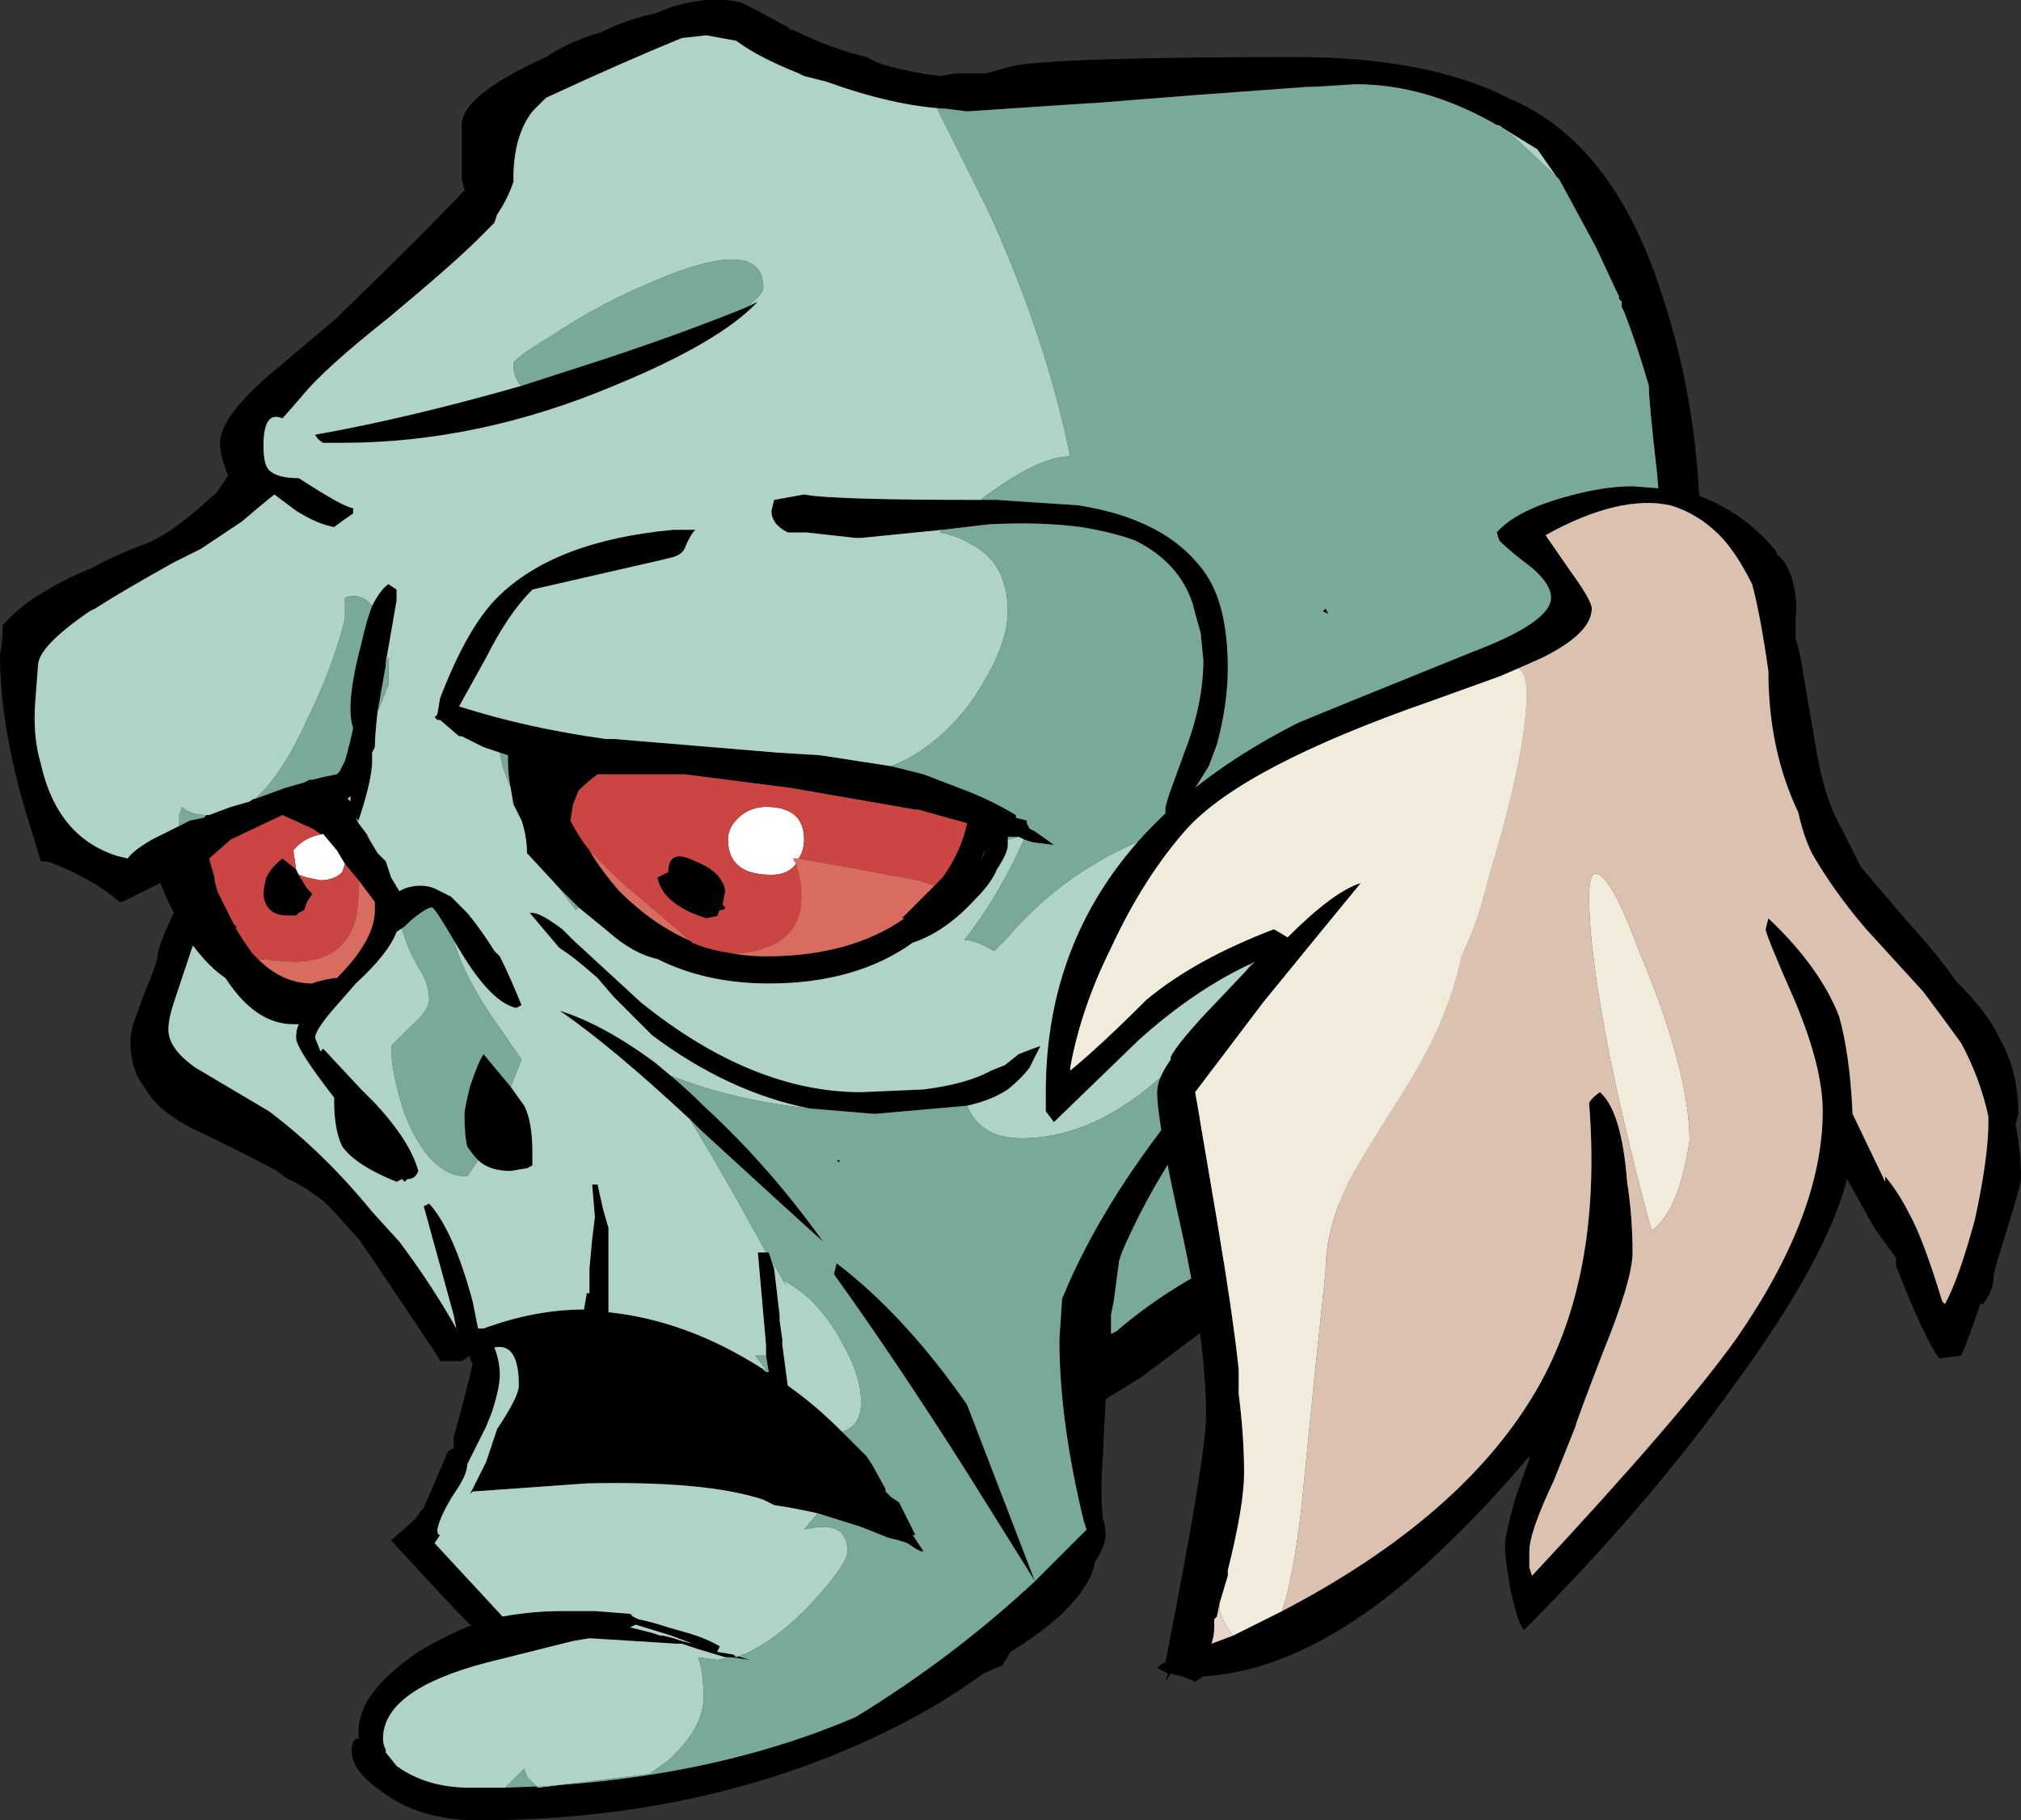 <?xml version="1.0" encoding="UTF-8" standalone="no"?>
<svg xmlns:ffdec="https://www.free-decompiler.com/flash" xmlns:xlink="http://www.w3.org/1999/xlink" ffdec:objectType="shape" height="33.5px" width="37.2px" xmlns="http://www.w3.org/2000/svg">
  <rect width="100%" height="100%" fill="#333333" stroke="none"/>
  <g transform="matrix(1.0, 0.0, 0.0, 1.0, -15.55, 5.95)">
    <path d="M21.9 -0.25 Q23.3 -1.6 24.1 -2.45 L24.05 -2.65 24.05 -3.65 Q24.05 -4.2 25.6 -4.9 26.05 -5.2 26.6 -5.35 27.1 -5.6 27.6 -5.7 L27.85 -5.8 Q28.6 -6.05 29.2 -5.9 L29.5 -5.75 30.05 -5.45 30.1 -5.4 30.15 -5.4 Q30.85 -5.05 31.5 -4.9 L31.7 -4.8 Q32.1 -4.65 32.85 -4.55 L33.15 -4.6 33.7 -4.6 34.25 -4.75 Q35.3 -4.9 39.4 -4.9 41.65 -4.9 43.1 -4.25 L43.3 -4.15 Q45.25 -3.35 46.15 -0.5 46.85 1.6 46.85 4.05 L38.15 18.2 36.55 19.4 35.9 19.8 35.85 20.85 Q35.8 21.5 35.85 22.0 35.9 22.1 35.9 22.3 35.9 22.5 35.7 22.8 35.65 23.2 35.1 23.75 34.65 24.15 34.15 24.45 L34.0 24.7 33.65 24.85 Q32.9 25.4 32.0 25.85 28.6 27.55 24.35 27.55 23.25 27.55 22.55 27.0 21.9 26.55 22.05 26.1 L22.1 26.05 22.15 26.05 22.15 25.9 Q22.15 25.2 23.25 24.45 23.75 24.15 24.25 23.95 L24.2 23.95 Q23.85 23.6 22.75 22.4 L23.2 22.0 23.3 21.85 23.35 21.8 23.8 20.75 23.9 20.7 23.9 20.5 Q24.1 19.8 24.25 19.15 L24.2 19.05 24.2 19.0 24.05 19.1 23.65 19.1 23.6 19.0 Q22.5 17.35 22.15 16.85 L21.7 16.35 21.5 16.15 Q21.1 15.85 20.85 15.75 L20.65 15.6 Q19.8 15.15 19.05 14.8 18.5 14.5 18.3 14.2 L18.1 13.9 Q17.95 13.6 17.95 13.2 17.95 13.1 18.0 12.9 L18.2 12.35 Q18.45 11.75 18.45 11.65 18.45 11.5 18.7 10.95 L18.75 10.85 Q18.6 10.55 18.5 10.3 L17.8 10.65 17.75 10.65 Q17.3 10.25 16.55 9.95 16.45 9.9 16.3 9.9 L16.15 9.4 Q15.55 7.55 15.55 6.1 15.6 5.85 15.6 5.55 L15.75 5.4 Q16.0 5.15 16.35 4.95 16.75 4.7 17.25 4.5 17.7 4.25 18.25 4.05 18.75 3.85 19.55 3.1 L19.75 2.8 Q19.6 2.45 19.6 2.2 19.6 1.75 20.45 1.0 L21.75 -0.1 21.9 -0.25 M32.95 -3.95 Q32.0 -4.0 30.75 -4.45 L30.35 -4.55 30.25 -4.6 Q29.5 -4.9 29.1 -5.2 L28.55 -5.3 28.1 -5.25 Q27.0 -4.8 25.6 -4.15 L25.35 -3.9 Q25.0 -3.45 25.0 -2.65 L25.0 -2.6 Q24.9 -2.3 24.7 -2.0 L24.65 -1.85 24.35 -1.55 Q23.9 -1.1 22.7 -0.1 21.5 0.85 21.1 1.35 L20.75 1.75 Q20.4 1.6 20.4 2.25 20.4 2.6 20.5 2.7 20.65 2.85 21.05 2.85 21.9 3.4 22.05 3.4 L22.05 3.5 Q21.9 3.6 21.7 3.75 21.4 3.7 21.0 3.45 L20.6 3.15 Q20.35 3.35 20.0 3.65 L19.25 4.15 18.75 4.4 Q17.85 4.9 17.3 5.25 L17.2 5.3 Q16.25 5.95 16.25 6.3 L16.2 6.95 Q16.15 7.6 16.3 8.1 16.6 9.45 17.7 9.8 L17.9 9.85 Q18.0 9.7 18.35 9.5 18.65 9.35 19.05 9.15 L19.3 9.1 19.35 9.05 19.4 9.05 19.8 8.9 20.15 8.8 Q20.2 8.75 20.25 8.75 L20.8 8.55 21.15 8.45 21.25 8.4 21.3 8.4 21.5 8.35 21.75 8.3 21.8 8.25 21.9 8.05 Q22.0 7.7 22.05 7.45 22.0 7.3 22.0 7.1 22.0 6.65 22.2 5.9 22.3 5.45 22.4 5.2 22.55 4.9 22.7 4.8 L22.85 4.9 22.85 5.1 22.65 6.25 22.65 6.3 22.5 7.15 Q22.45 7.6 22.45 7.8 L22.4 7.9 22.4 8.05 Q22.4 8.4 22.15 9.15 L22.1 9.1 22.15 9.2 22.3 9.4 22.35 9.5 22.5 9.75 22.65 9.9 22.75 10.2 22.9 10.45 23.0 10.4 Q23.3 10.3 23.55 10.4 L23.85 10.55 24.15 10.85 Q24.4 11.15 24.65 11.55 L24.75 11.65 Q24.95 12.05 25.15 12.55 L25.05 12.6 Q24.6 12.5 24.05 11.6 L23.9 11.35 Q23.55 10.75 23.5 10.75 23.4 10.75 23.1 11.0 L23.0 11.1 22.85 11.2 Q22.7 11.6 22.1 12.15 L21.75 12.55 Q21.35 13.0 21.35 13.15 L21.45 13.4 21.5 13.35 22.2 14.1 22.45 14.35 Q23.1 15.05 23.25 15.6 23.2 15.75 23.05 15.75 L23.0 15.8 22.95 15.75 22.85 15.8 Q22.1 15.5 21.85 15.15 21.7 14.85 21.7 14.3 L21.7 14.25 Q21.0 13.35 21.0 13.15 21.0 13.0 21.05 12.9 L20.95 12.9 Q20.25 12.9 19.7 12.05 19.4 11.85 19.1 11.45 L18.75 12.5 Q18.65 12.8 18.65 13.0 18.65 13.35 19.15 13.7 L20.5 14.5 Q21.5 15.25 22.4 16.35 L22.9 16.9 Q23.5 17.7 23.95 18.5 L23.9 18.25 23.35 16.25 23.45 16.2 Q23.9 16.7 24.25 18.0 L24.35 18.5 24.45 18.5 Q25.4 18.15 26.3 18.15 L26.35 17.85 26.4 17.85 26.4 17.4 26.45 16.85 26.5 16.45 26.45 15.85 26.55 15.85 26.65 16.3 26.75 16.65 26.75 18.2 Q28.2 18.35 29.6 19.25 L29.65 19.3 29.7 19.3 29.65 19.0 29.65 18.8 29.5 17.1 29.6 17.1 29.7 17.1 29.8 17.4 29.9 18.25 29.9 18.35 29.95 18.7 29.95 18.8 30.05 19.55 Q30.55 19.9 31.05 20.4 L31.5 20.85 31.6 21.0 31.85 21.45 31.85 21.5 31.95 21.6 32.1 21.7 32.4 22.3 32.35 22.3 32.55 22.6 32.5 22.6 32.4 22.55 32.25 22.45 32.1 22.4 31.9 22.35 Q31.65 22.25 31.4 22.15 L30.6 21.9 Q30.15 21.8 29.8 21.75 L29.6 21.65 Q28.55 21.3 26.35 21.35 L24.25 21.5 24.2 21.55 24.5 20.95 24.7 20.35 Q25.1 19.75 25.1 19.55 25.1 18.75 24.65 18.85 24.75 19.1 24.75 19.35 24.75 19.6 24.6 20.05 L24.5 20.3 24.15 21.0 Q24.15 21.2 23.9 21.55 23.65 21.95 23.6 22.2 23.6 22.3 23.65 22.3 L23.55 22.45 24.8 23.8 Q25.35 23.7 25.9 23.7 L26.5 23.7 27.15 23.75 27.2 23.8 27.3 23.85 Q27.55 23.9 27.85 24.0 L28.2 24.1 Q28.55 24.2 28.8 24.35 L28.75 24.45 29.05 24.5 29.35 24.6 29.0 24.55 28.9 24.55 28.4 24.4 28.1 24.3 28.0 24.3 26.4 24.2 26.1 24.25 24.5 24.65 Q22.6 25.15 22.6 26.05 22.6 26.15 22.65 26.25 L22.65 26.3 22.85 26.55 Q23.4 26.95 24.2 26.95 L24.85 26.95 Q28.5 26.85 31.3 25.65 33.1 24.55 34.6 23.15 L33.35 21.15 Q32.05 19.1 30.9 17.5 L30.95 17.3 Q32.2 18.25 33.35 19.9 L34.6 23.15 35.55 22.2 35.5 22.05 Q35.05 20.2 35.05 18.7 L35.1 17.95 35.25 17.6 Q36.0 15.95 37.4 14.25 L37.8 14.4 Q36.8 15.7 36.2 17.1 L36.15 17.25 36.05 18.0 36.0 18.25 36.0 18.6 36.1 18.55 Q37.2 17.6 38.75 16.95 L39.0 14.5 41.15 17.5 46.2 4.45 46.05 2.75 Q45.9 1.45 45.9 1.15 45.7 0.45 45.45 -0.2 L45.4 -0.3 45.4 -0.4 45.35 -0.45 45.35 -0.5 45.3 -0.6 44.95 -1.35 44.9 -1.45 44.25 -2.65 44.2 -2.7 43.85 -3.2 43.2 -3.6 Q43.15 -3.65 43.1 -3.65 41.8 -4.4 40.5 -4.4 39.8 -4.35 39.6 -4.35 L37.55 -4.2 35.65 -4.05 35.6 -4.05 33.35 -3.9 32.95 -3.95 M24.95 14.05 L25.2 14.4 Q25.35 14.7 25.35 15.25 L25.35 15.5 25.25 15.55 24.95 15.6 Q24.55 15.6 24.35 15.4 24.25 15.3 24.15 15.15 24.1 14.95 24.1 14.55 24.1 14.45 24.2 14.05 24.35 13.6 24.45 13.45 L24.95 14.05 M28.25 14.65 Q26.8 13.3 25.85 12.65 26.65 12.9 27.6 13.6 L27.9 13.85 Q28.2 14.1 28.5 14.4 29.7 15.5 30.7 16.9 30.25 16.5 28.45 14.85 L28.25 14.65 M30.45 14.45 Q28.95 14.15 27.55 13.1 L26.85 12.4 26.55 12.05 Q26.1 11.65 25.85 11.5 L25.3 10.85 25.35 10.85 Q25.5 10.85 25.9 11.15 L26.1 11.35 27.35 12.5 Q29.4 14.15 31.4 14.15 L32.55 14.1 Q33.35 14.0 33.8 13.75 L34.05 13.65 34.3 13.45 Q34.55 13.35 34.7 13.3 L34.5 13.7 Q34.35 13.9 34.1 14.1 33.8 14.3 33.35 14.4 L31.65 14.55 30.45 14.45 M34.4 9.5 L34.3 9.45 34.1 9.45 34.1 9.5 34.1 9.6 Q34.1 9.75 33.9 10.05 33.8 10.3 33.5 10.6 32.95 11.2 32.35 11.4 31.3 12.15 29.7 12.15 28.55 12.15 27.65 11.7 27.2 11.6 26.75 11.2 L26.2 10.75 25.85 10.4 25.25 9.75 Q25.25 9.45 25.15 9.15 L25.0 8.85 24.95 8.55 Q24.9 8.3 24.9 8.05 L24.9 7.95 24.75 7.9 24.45 7.8 24.05 7.6 24.0 7.6 23.65 7.3 23.6 7.3 23.55 7.25 23.6 7.2 23.65 6.9 Q24.15 5.6 24.7 5.05 25.75 4.0 27.95 3.8 L28.35 3.8 Q28.25 3.9 28.15 4.15 28.1 4.25 27.95 4.3 L27.75 4.35 25.35 4.9 Q24.9 5.35 24.5 6.15 L24.0 7.05 Q25.25 7.45 26.7 7.65 L26.85 7.65 29.85 7.9 30.65 7.95 31.95 8.15 32.55 8.3 33.2 8.55 Q33.75 8.75 34.25 9.05 L34.25 9.1 34.45 9.15 34.45 9.2 34.5 9.3 34.6 9.35 34.95 9.6 34.55 9.55 34.4 9.5 M32.9 3.8 L31.4 3.95 31.3 3.95 30.4 3.85 30.05 3.85 Q29.75 3.7 29.75 3.45 L29.8 3.25 30.35 3.15 Q30.85 3.25 33.6 3.25 L33.9 3.25 35.4 3.35 Q37.0 3.6 37.7 4.55 38.15 5.15 38.15 6.35 38.15 7.0 37.95 7.75 L37.8 8.15 37.55 8.55 37.05 9.3 Q37.0 9.1 37.0 8.95 37.0 8.85 37.15 8.45 L37.35 7.9 Q37.7 7.0 37.7 6.2 L37.65 5.7 Q37.55 5.35 37.5 5.15 37.25 4.4 36.45 4.0 36.05 3.85 35.45 3.75 34.7 3.65 33.75 3.7 L32.9 3.8 M29.3 -0.3 L29.5 -0.4 Q28.8 0.35 26.85 1.15 24.35 2.2 21.85 2.2 L21.5 2.2 Q21.4 2.15 21.35 2.05 23.05 1.75 25.15 1.15 L26.7 0.65 Q28.2 0.15 29.3 -0.3 M39.95 5.25 L40.0 5.35 39.9 5.3 39.95 5.25 M32.75 10.35 L32.9 10.2 Q33.25 9.7 33.35 9.2 L32.45 8.95 32.4 8.95 30.1 8.55 28.15 8.3 26.55 8.3 Q26.35 8.45 26.2 8.6 L26.1 8.85 26.05 9.15 Q26.2 9.45 26.4 9.7 26.6 10.05 26.95 10.45 28.15 11.65 29.65 11.65 31.2 11.65 32.2 10.95 L32.15 10.95 32.75 10.35 M28.35 9.9 Q28.85 10.1 28.9 10.45 L28.85 10.7 28.9 10.75 Q28.9 10.8 28.8 10.8 L28.75 10.9 28.8 10.9 28.55 10.95 Q27.75 10.7 27.65 10.2 27.75 10.15 27.85 10.1 27.85 9.65 28.35 9.9 M33.6 9.9 L33.7 9.7 33.65 9.75 33.6 9.9 M31.0 15.45 L30.95 15.4 31.0 15.4 31.0 15.45 M27.15 24.0 L27.55 24.1 27.7 24.15 27.75 24.15 27.95 24.2 28.1 24.25 28.3 24.3 27.9 24.15 27.25 23.95 27.15 24.0 M22.0 8.75 L22.0 8.7 21.95 8.75 22.0 8.8 22.0 8.75 M21.5 9.4 L21.45 9.4 21.3 9.3 20.75 9.05 19.8 9.5 19.4 9.85 19.5 10.2 19.5 10.25 19.55 10.45 19.85 11.05 19.9 11.1 19.9 11.15 Q20.05 11.4 20.2 11.6 L20.3 11.7 Q20.75 12.15 21.3 12.15 21.4 12.1 21.7 12.05 L21.75 12.05 Q22.45 11.35 22.45 10.8 L22.45 10.65 22.15 10.25 21.9 9.95 21.75 9.7 21.5 9.4 M21.05 10.15 L21.2 10.4 21.3 10.5 21.2 10.65 21.15 10.8 21.05 10.85 21.0 10.9 20.85 10.9 Q20.55 10.9 20.45 10.7 20.4 10.6 20.4 10.5 20.4 10.4 20.45 10.2 20.55 10.0 20.75 9.85 L21.0 10.05 21.05 10.15 M21.0 12.25 L21.0 12.25" fill="#000000" fill-rule="evenodd" stroke="none"/>
    <path d="M30.2 9.95 Q30.05 10.15 29.75 10.15 28.95 10.15 28.95 9.5 28.95 9.25 29.2 9.05 29.4 8.9 29.65 8.9 30.35 8.9 30.35 9.5 30.35 9.7 30.25 9.85 L30.15 9.85 30.2 9.95 M21.9 9.95 L21.85 10.1 Q21.7 10.25 21.45 10.25 L21.2 10.2 21.05 10.15 21.0 10.05 20.95 9.7 Q21.15 9.45 21.5 9.4 L21.75 9.7 21.9 9.95" fill="#ffffff" fill-rule="evenodd" stroke="none"/>
    <path d="M19.05 9.15 Q18.65 9.35 18.35 9.5 18.0 9.7 17.9 9.85 L17.7 9.8 Q16.6 9.45 16.3 8.1 16.15 7.6 16.2 6.95 L16.25 6.3 Q16.25 5.95 17.2 5.3 L17.3 5.25 Q17.85 4.9 18.75 4.4 L19.25 4.15 20.0 3.65 Q20.35 3.35 20.6 3.15 L21.0 3.45 Q21.4 3.7 21.7 3.75 21.9 3.6 22.05 3.5 L22.05 3.4 Q21.9 3.4 21.05 2.85 20.65 2.85 20.5 2.7 20.4 2.6 20.4 2.25 20.4 1.6 20.75 1.75 L21.1 1.35 Q21.5 0.85 22.7 -0.1 23.9 -1.1 24.35 -1.55 L24.65 -1.85 24.7 -2.0 Q24.9 -2.3 25.0 -2.6 L25.0 -2.65 Q25.0 -3.45 25.35 -3.9 L25.6 -4.15 Q27.0 -4.8 28.1 -5.25 L28.55 -5.3 29.1 -5.2 Q29.5 -4.9 30.25 -4.6 L30.35 -4.55 30.75 -4.45 Q32.0 -4.0 32.95 -3.95 L32.8 -3.95 33.75 -2.05 Q34.8 0.25 35.25 2.45 34.65 2.45 33.6 3.25 30.85 3.25 30.35 3.15 L29.8 3.25 29.75 3.45 Q29.75 3.7 30.05 3.85 L30.4 3.85 31.3 3.95 31.4 3.95 32.9 3.8 32.85 3.85 Q33.15 3.9 33.4 4.05 34.1 4.4 34.1 5.3 34.1 6.0 33.4 7.0 32.75 7.85 31.95 8.15 L30.65 7.95 29.85 7.9 26.85 7.65 26.7 7.65 Q25.25 7.45 24.0 7.05 L24.5 6.15 Q24.9 5.35 25.35 4.9 L27.75 4.35 27.95 4.3 Q28.1 4.25 28.15 4.15 28.25 3.9 28.35 3.8 L27.95 3.8 Q25.75 4.0 24.7 5.05 24.15 5.6 23.65 6.9 L23.6 7.2 23.55 7.25 23.6 7.3 23.65 7.3 24.0 7.6 24.05 7.6 24.45 7.8 24.75 7.9 24.8 8.15 24.95 8.55 25.0 8.85 25.15 9.15 Q25.25 9.45 25.25 9.75 L25.85 10.4 26.15 10.8 26.2 10.75 26.75 11.2 Q27.2 11.6 27.65 11.7 28.55 12.15 29.7 12.15 31.3 12.15 32.35 11.4 32.95 11.2 33.5 10.6 33.8 10.3 33.9 10.05 34.1 9.75 34.1 9.6 L34.1 9.5 34.3 9.45 34.4 9.5 Q33.9 10.6 33.3 11.35 33.5 11.35 33.75 11.5 L33.85 11.55 34.1 11.3 Q34.95 10.3 36.15 9.7 37.35 9.1 38.15 9.3 L38.75 11.45 Q38.35 12.25 37.8 12.9 L37.0 13.8 Q35.7 15.0 34.35 15.0 33.6 15.0 33.35 14.4 33.8 14.3 34.1 14.1 34.35 13.9 34.5 13.7 L34.7 13.3 Q34.55 13.35 34.3 13.45 L34.05 13.65 33.8 13.75 Q33.35 14.0 32.55 14.1 L31.4 14.15 Q29.4 14.15 27.35 12.5 L26.1 11.35 25.9 11.15 Q25.5 10.85 25.35 10.85 L25.3 10.85 25.85 11.5 Q26.1 11.65 26.55 12.05 L26.85 12.4 27.55 13.1 Q28.95 14.15 30.45 14.45 29.05 14.3 27.9 13.85 L27.6 13.6 Q26.65 12.9 25.85 12.65 26.8 13.3 28.25 14.65 28.95 15.8 29.65 17.1 L29.6 17.1 29.5 17.1 29.65 18.8 29.65 19.0 29.45 19.0 29.65 19.25 29.65 19.3 29.6 19.25 Q28.2 18.35 26.75 18.2 L26.75 16.65 26.65 16.3 26.55 15.85 26.45 15.85 26.5 16.45 26.45 16.85 26.4 17.4 26.4 17.85 26.35 17.85 26.3 18.15 Q25.4 18.15 24.45 18.5 L24.35 18.5 24.25 18.0 Q23.9 16.7 23.45 16.2 L23.35 16.25 23.9 18.25 23.95 18.5 Q23.5 17.7 22.9 16.9 L22.4 16.35 Q21.5 15.25 20.5 14.5 L19.15 13.7 Q18.65 13.35 18.65 13.0 18.65 12.8 18.75 12.5 L19.1 11.45 Q19.4 11.85 19.7 12.05 20.25 12.9 20.95 12.9 L21.05 12.9 Q21.0 13.0 21.0 13.15 21.0 13.35 21.7 14.25 L21.7 14.3 Q21.7 14.85 21.85 15.15 22.1 15.5 22.85 15.8 L22.95 15.75 23.0 15.8 23.05 15.75 Q23.2 15.75 23.25 15.6 23.1 15.05 22.45 14.35 L22.2 14.1 21.5 13.35 21.45 13.4 21.35 13.15 Q21.35 13.0 21.75 12.55 L22.1 12.15 Q22.7 11.6 22.85 11.2 L23.0 11.1 22.95 11.15 Q23.05 11.5 23.25 11.85 23.45 12.15 23.45 12.45 23.45 12.65 23.1 12.95 L22.75 13.3 Q22.75 13.8 23.0 14.55 23.45 15.7 24.15 15.7 L24.35 15.4 Q24.55 15.6 24.95 15.6 L25.25 15.55 25.35 15.5 25.35 15.25 Q25.35 14.7 25.2 14.4 L24.95 14.05 25.15 13.55 24.7 12.9 Q24.1 12.05 23.9 11.35 L24.05 11.6 Q24.6 12.5 25.05 12.6 L25.15 12.55 Q24.95 12.05 24.75 11.65 L24.65 11.55 Q24.4 11.15 24.15 10.85 L23.85 10.55 23.55 10.4 Q23.3 10.3 23.0 10.4 L22.9 10.45 22.75 10.2 22.65 9.9 22.5 9.75 22.35 9.5 22.3 9.4 22.15 9.2 22.1 9.1 22.15 9.15 Q22.4 8.4 22.4 8.05 L22.4 7.9 22.45 7.8 Q22.45 7.6 22.5 7.15 L22.7 6.65 22.7 6.15 22.65 6.25 22.85 5.1 22.85 4.9 22.7 4.8 Q22.55 4.9 22.4 5.2 22.2 4.95 21.9 5.05 L21.9 5.45 Q21.65 6.4 21.2 7.3 20.75 8.3 20.25 8.75 20.2 8.75 20.15 8.8 L19.8 8.9 19.4 9.05 19.35 9.05 Q19.05 9.05 18.9 8.9 L18.85 9.05 18.85 9.25 19.05 9.15 M43.1 -3.65 Q43.15 -3.65 43.2 -3.6 L43.85 -3.2 44.2 -2.7 43.4 -3.45 43.1 -3.65 M41.15 17.5 L39.0 14.5 41.15 17.5 M24.85 26.95 L24.2 26.95 Q23.4 26.95 22.85 26.55 L22.65 26.3 22.65 26.25 Q22.6 26.15 22.6 26.05 22.6 25.15 24.5 24.65 L26.1 24.25 26.4 24.2 28.0 24.3 28.1 24.3 28.4 24.4 28.9 24.55 29.0 24.55 28.75 24.6 28.4 24.55 Q28.5 24.8 28.5 25.3 28.5 25.85 27.85 26.45 L27.5 26.7 25.45 26.95 25.25 26.75 25.2 26.6 24.85 26.95 M29.05 24.5 L28.75 24.45 28.8 24.35 Q28.55 24.2 28.2 24.1 L27.85 24.0 Q27.55 23.9 27.3 23.85 L27.2 23.8 27.15 23.75 26.5 23.7 25.9 23.7 Q25.35 23.7 24.8 23.8 L23.55 22.45 23.65 22.3 Q23.6 22.3 23.6 22.2 23.65 21.95 23.9 21.55 24.15 21.2 24.15 21.0 L24.5 20.3 24.6 20.05 Q24.75 19.6 24.75 19.35 24.75 19.1 24.65 18.85 25.1 18.75 25.1 19.55 25.1 19.75 24.7 20.35 L24.5 20.95 24.2 21.55 24.25 21.5 26.35 21.35 Q28.55 21.3 29.6 21.65 L29.8 21.75 Q30.15 21.8 30.6 21.9 L30.35 22.2 Q31.15 22.0 31.15 22.6 31.15 22.85 30.4 23.65 29.7 24.35 29.1 24.55 L29.05 24.5 M31.05 20.4 Q30.55 19.9 30.05 19.55 L29.95 18.8 29.95 18.7 29.9 18.35 29.9 18.25 29.8 17.4 29.75 17.25 30.05 17.75 29.95 17.6 Q30.15 17.7 30.45 17.95 30.85 18.35 31.1 18.85 31.4 19.4 31.4 19.85 31.4 20.3 31.05 20.4 M25.15 1.15 Q23.05 1.75 21.35 2.05 21.4 2.15 21.5 2.2 L21.85 2.2 Q24.35 2.2 26.85 1.15 28.8 0.35 29.5 -0.4 L29.3 -0.3 Q29.6 -0.55 29.6 -0.65 29.6 -1.7 27.3 -0.65 26.5 -0.3 25.75 0.2 25.0 0.65 25.0 0.75 25.0 0.95 25.1 1.1 L25.15 1.15 M27.15 24.0 L27.25 23.95 27.9 24.15 28.3 24.3 28.1 24.25 27.95 24.2 27.75 24.15 27.7 24.15 27.55 24.1 27.15 24.0 M22.0 8.75 L22.0 8.8 21.95 8.75 22.0 8.7 22.0 8.75" fill="#afd2c9" fill-rule="evenodd" stroke="none"/>
    <path d="M19.05 9.15 L18.85 9.25 18.85 9.05 18.9 8.9 Q19.05 9.05 19.35 9.05 L19.3 9.1 19.05 9.15 M20.25 8.75 Q20.75 8.3 21.2 7.3 21.65 6.4 21.9 5.45 L21.9 5.05 Q22.2 4.95 22.4 5.2 22.3 5.45 22.2 5.9 22.0 6.65 22.0 7.1 22.0 7.3 22.05 7.45 22.0 7.7 21.9 8.05 L21.8 8.25 21.75 8.3 21.5 8.35 21.3 8.4 21.25 8.4 21.15 8.45 20.8 8.55 20.25 8.75 M22.65 6.25 L22.7 6.15 22.7 6.65 22.5 7.15 22.65 6.3 22.65 6.25 M23.9 11.35 Q24.1 12.05 24.7 12.9 L25.15 13.55 24.95 14.05 24.45 13.45 Q24.35 13.6 24.2 14.05 24.1 14.45 24.1 14.55 24.1 14.95 24.15 15.15 24.25 15.3 24.35 15.4 L24.15 15.7 Q23.45 15.7 23.0 14.55 22.75 13.8 22.75 13.3 L23.1 12.95 Q23.45 12.65 23.45 12.45 23.45 12.15 23.25 11.85 23.05 11.5 22.95 11.15 L23.0 11.1 23.1 11.0 Q23.4 10.75 23.5 10.75 23.55 10.75 23.9 11.35 M29.65 19.3 L29.65 19.25 29.45 19.0 29.65 19.0 29.7 19.3 29.65 19.3 M29.6 17.1 L29.65 17.1 Q28.95 15.8 28.25 14.65 L28.45 14.85 Q30.25 16.5 30.7 16.9 29.7 15.5 28.5 14.4 28.2 14.1 27.9 13.85 29.05 14.3 30.45 14.45 L31.65 14.55 33.35 14.4 Q33.6 15.0 34.35 15.0 35.7 15.0 37.0 13.8 L37.8 12.9 Q38.35 12.25 38.75 11.45 L38.15 9.3 Q37.35 9.1 36.15 9.7 34.95 10.3 34.1 11.3 L33.85 11.55 33.75 11.5 Q33.5 11.35 33.3 11.35 33.9 10.6 34.4 9.5 L34.55 9.55 34.95 9.6 34.6 9.35 34.5 9.3 34.45 9.2 34.45 9.15 34.25 9.1 34.25 9.05 Q33.75 8.75 33.2 8.55 L32.55 8.3 31.95 8.15 Q32.75 7.85 33.4 7.0 34.1 6.0 34.1 5.3 34.1 4.4 33.4 4.05 33.15 3.9 32.85 3.85 L32.9 3.8 33.75 3.7 Q34.7 3.65 35.45 3.75 36.05 3.85 36.45 4.0 37.25 4.4 37.5 5.15 37.55 5.35 37.65 5.7 L37.7 6.2 Q37.7 7.0 37.35 7.9 L37.15 8.45 Q37.0 8.85 37.0 8.95 37.0 9.1 37.05 9.3 L37.55 8.55 37.8 8.15 37.95 7.75 Q38.15 7.0 38.15 6.35 38.15 5.15 37.7 4.55 37.0 3.6 35.4 3.35 L33.9 3.25 33.6 3.25 Q34.65 2.45 35.25 2.45 34.8 0.25 33.75 -2.05 L32.8 -3.95 32.95 -3.95 33.35 -3.9 35.6 -4.05 35.65 -4.05 37.55 -4.2 39.6 -4.35 Q39.8 -4.35 40.5 -4.4 41.8 -4.4 43.1 -3.65 L43.4 -3.45 44.2 -2.7 44.25 -2.65 44.9 -1.45 44.95 -1.35 45.3 -0.6 45.35 -0.5 45.35 -0.45 45.4 -0.4 45.4 -0.3 45.45 -0.2 Q45.7 0.45 45.9 1.15 45.9 1.45 46.05 2.75 L46.2 4.45 41.15 17.5 39.0 14.5 38.75 16.95 Q37.2 17.6 36.1 18.55 L36.0 18.6 36.0 18.25 36.05 18.0 36.15 17.25 36.2 17.1 Q36.8 15.7 37.8 14.4 L37.4 14.25 Q36.0 15.95 35.25 17.6 L35.1 17.95 35.05 18.7 Q35.05 20.2 35.5 22.05 L35.55 22.2 34.6 23.15 33.35 19.9 Q32.2 18.25 30.95 17.3 L30.9 17.5 Q32.05 19.1 33.35 21.15 L34.6 23.15 Q33.1 24.55 31.3 25.65 28.5 26.85 24.85 26.95 L25.2 26.6 25.25 26.75 25.45 26.95 27.5 26.7 27.85 26.45 Q28.5 25.85 28.5 25.3 28.5 24.8 28.4 24.55 L28.75 24.6 29.0 24.55 29.35 24.6 29.05 24.5 29.1 24.55 Q29.7 24.35 30.4 23.65 31.15 22.85 31.15 22.6 31.15 22.0 30.35 22.2 L30.6 21.9 31.4 22.15 Q31.65 22.25 31.9 22.35 L32.1 22.4 32.25 22.45 32.4 22.55 32.5 22.6 32.55 22.6 32.35 22.3 32.4 22.3 32.1 21.7 31.95 21.6 31.85 21.5 31.85 21.45 31.6 21.0 31.5 20.85 31.05 20.4 Q31.4 20.3 31.4 19.85 31.4 19.4 31.1 18.85 30.85 18.35 30.45 17.95 30.15 17.7 29.95 17.6 L30.05 17.75 29.75 17.25 29.8 17.4 29.7 17.1 29.6 17.1 M34.3 9.45 L34.1 9.5 34.1 9.45 34.3 9.45 M26.2 10.75 L26.15 10.8 25.85 10.4 26.2 10.75 M24.95 8.55 L24.8 8.15 24.75 7.9 24.9 7.95 24.9 8.05 Q24.9 8.3 24.95 8.55 M25.15 1.15 L25.1 1.1 Q25.0 0.95 25.0 0.75 25.0 0.65 25.75 0.2 26.5 -0.3 27.3 -0.65 29.6 -1.7 29.6 -0.65 29.6 -0.55 29.3 -0.3 28.2 0.15 26.7 0.65 L25.15 1.15 M39.95 5.25 L39.9 5.3 40.0 5.35 39.95 5.25 M31.0 15.45 L31.0 15.4 30.95 15.4 31.0 15.45" fill="#78a99b" fill-rule="evenodd" stroke="none"/>
    <path d="M26.4 9.7 L26.95 10.25 28.3 11.4 Q28.65 11.55 29.1 11.6 30.3 11.5 30.3 10.55 30.3 10.25 30.2 9.95 L30.15 9.85 30.25 9.85 Q30.85 9.95 32.45 10.25 L32.75 10.35 32.15 10.95 32.2 10.95 Q31.2 11.65 29.65 11.65 28.15 11.65 26.95 10.45 26.6 10.05 26.4 9.7 M20.3 11.7 L20.95 11.75 Q21.8 11.75 22.05 11.1 22.15 10.9 22.15 10.3 L22.15 10.25 22.45 10.65 22.45 10.8 Q22.45 11.35 21.75 12.05 L21.7 12.05 Q21.4 12.1 21.3 12.15 20.75 12.15 20.3 11.7" fill="#d86d5f" fill-rule="evenodd" stroke="none"/>
    <path d="M26.4 9.7 Q26.2 9.45 26.05 9.15 L26.1 8.85 26.2 8.6 Q26.35 8.45 26.55 8.3 L28.15 8.3 30.1 8.55 32.4 8.95 32.45 8.95 33.35 9.2 Q33.25 9.7 32.9 10.2 L32.75 10.35 32.45 10.25 Q30.85 9.95 30.25 9.85 30.35 9.7 30.35 9.5 30.35 8.9 29.65 8.9 29.4 8.9 29.2 9.05 28.95 9.25 28.95 9.5 28.95 10.15 29.75 10.15 30.05 10.15 30.2 9.95 30.3 10.25 30.3 10.55 30.3 11.5 29.1 11.6 28.65 11.55 28.3 11.4 L26.95 10.25 26.4 9.7 M28.35 9.9 Q27.85 9.65 27.85 10.1 27.75 10.15 27.65 10.2 27.75 10.7 28.55 10.95 L28.8 10.9 28.75 10.9 28.8 10.8 Q28.9 10.8 28.9 10.75 L28.85 10.7 28.9 10.45 Q28.85 10.1 28.35 9.9 M20.3 11.7 L20.2 11.6 Q20.05 11.4 19.9 11.15 L19.9 11.1 19.85 11.05 19.55 10.45 19.5 10.25 19.5 10.2 19.4 9.85 19.8 9.5 20.75 9.05 21.3 9.3 21.45 9.4 21.5 9.4 Q21.15 9.45 20.95 9.7 L21.0 10.05 20.75 9.85 Q20.55 10.0 20.45 10.2 20.4 10.4 20.4 10.5 20.4 10.6 20.45 10.7 20.55 10.9 20.85 10.9 L21.0 10.9 21.05 10.85 21.15 10.8 21.2 10.65 21.3 10.5 21.2 10.4 21.05 10.15 21.2 10.2 21.45 10.25 Q21.7 10.25 21.85 10.1 L21.9 9.95 22.15 10.25 22.15 10.3 Q22.15 10.9 22.05 11.1 21.8 11.75 20.95 11.75 L20.3 11.7" fill="#cb4643" fill-rule="evenodd" stroke="none"/>
    <path d="M39.15 23.7 Q42.5 21.95 43.85 19.6 45.05 17.5 44.8 14.35 44.85 14.25 45.0 14.15 45.4 14.5 45.5 15.8 45.6 16.45 45.6 17.1 45.6 17.6 45.05 18.95 44.55 20.25 44.55 20.3 L44.15 21.3 Q43.7 22.25 43.7 22.6 L43.7 22.9 43.75 23.05 Q46.5 20.1 47.5 18.7 49.1 16.4 49.1 14.5 49.1 13.7 48.6 12.5 48.05 11.25 48.05 11.15 L48.1 10.95 Q49.05 11.85 49.4 12.75 49.6 13.45 49.65 14.55 L50.25 15.8 50.25 15.7 Q50.5 16.0 50.7 16.4 50.95 16.85 51.3 18.0 L51.35 18.05 Q51.6 17.6 51.9 16.5 52.15 15.35 52.15 14.7 L52.15 14.6 Q52.0 13.9 51.65 13.25 51.4 12.9 50.95 12.3 L49.9 11.15 Q49.3 10.45 48.9 9.75 48.75 9.45 48.65 9.0 48.1 7.85 48.1 6.4 47.95 5.35 47.8 4.8 47.5 4.2 47.2 3.9 46.8 3.5 46.3 3.35 L46.3 3.35 Q45.35 3.15 44.0 3.9 L44.45 4.55 Q44.85 5.1 44.85 5.25 44.85 5.7 43.95 6.15 L43.5 6.35 43.15 6.5 41.9 6.95 Q38.45 8.15 37.4 9.3 36.6 10.2 36.0 11.5 35.45 12.6 35.25 13.7 L35.25 13.75 Q35.8 13.3 36.65 12.45 37.55 11.7 39.0 11.15 L39.25 11.3 Q40.1 10.45 40.6 10.3 39.9 11.15 38.8 12.5 L37.55 14.15 37.95 16.5 Q38.25 18.3 38.35 19.25 L38.35 19.4 38.35 19.7 Q38.45 20.5 38.45 21.15 38.45 21.75 38.15 22.95 L38.15 23.05 38.0 23.55 37.95 23.8 37.9 23.85 37.9 24.0 Q37.9 24.15 37.85 24.3 L38.25 24.15 39.15 23.7 M46.4 3.05 Q47.5 3.3 48.25 4.2 L48.25 4.25 Q48.4 4.35 48.5 4.6 48.65 5.0 48.6 5.45 L48.6 5.8 Q48.7 6.1 48.75 6.5 L49.0 7.95 Q49.15 8.8 49.45 9.3 L49.8 10.0 50.65 11.0 Q51.2 11.6 51.55 12.1 52.15 12.7 52.35 13.15 52.7 13.75 52.7 14.55 L52.65 14.75 Q52.75 15.25 52.75 15.75 52.75 15.85 52.5 16.65 52.25 17.45 52.25 17.5 52.25 17.8 52.05 18.05 L52.0 18.05 Q51.8 18.65 51.65 19.0 L51.25 19.05 Q51.0 18.75 50.45 17.35 L50.45 17.2 50.05 16.65 49.55 15.75 Q49.15 17.25 47.5 19.5 45.9 21.75 43.6 24.05 43.5 23.95 43.35 23.3 43.25 22.7 43.25 22.5 43.25 22.3 43.45 21.6 L43.7 20.9 43.7 20.85 Q42.6 22.15 41.5 23.1 39.5 24.8 37.7 24.9 L37.55 25.0 37.3 24.9 37.1 24.85 37.0 25.0 37.05 24.85 36.85 24.75 36.9 24.7 Q36.95 24.65 37.0 24.65 37.75 20.85 37.75 20.1 37.75 18.75 37.3 16.7 36.85 14.7 36.85 14.15 36.85 13.9 37.1 13.55 L37.1 13.5 Q37.2 13.3 37.65 12.8 L38.55 11.85 38.65 11.75 Q37.55 12.25 36.5 13.2 L34.95 14.7 34.8 14.5 34.8 14.15 Q34.8 9.7 39.45 7.35 40.05 7.1 42.65 6.05 44.1 5.5 44.1 5.05 44.1 4.8 43.75 4.5 43.35 4.2 43.15 4.0 L43.1 3.85 Q43.45 3.45 44.35 3.2 45.05 3.0 45.6 3.0 L46.25 3.05 46.25 2.9 46.4 2.95 46.4 3.05 M22.65 10.45 L22.65 10.45" fill="#000000" fill-rule="evenodd" stroke="none"/>
    <path d="M43.5 6.35 Q43.65 6.45 43.65 6.8 43.65 7.9 42.95 10.2 42.75 11.05 42.45 11.65 42.35 12.15 42.15 12.65 41.9 13.35 41.25 14.35 40.55 15.45 40.35 15.85 39.95 16.7 39.95 17.45 L39.75 19.35 39.5 21.85 Q39.35 23.1 39.15 23.7 L38.25 24.15 Q38.1 24.0 38.0 23.7 L38.0 23.55 38.15 23.05 38.15 22.95 Q38.45 21.75 38.45 21.15 38.45 20.5 38.35 19.7 L38.35 19.4 38.35 19.25 Q38.25 18.3 37.95 16.5 L37.55 14.15 38.8 12.5 Q39.9 11.15 40.6 10.3 40.1 10.45 39.25 11.3 L39.0 11.15 Q37.55 11.7 36.65 12.45 35.8 13.3 35.25 13.75 L35.25 13.7 Q35.45 12.6 36.0 11.5 36.6 10.2 37.4 9.3 38.45 8.15 41.9 6.95 L43.15 6.5 43.5 6.35 M45.1 10.25 Q45.35 10.55 45.7 11.5 46.65 13.75 46.65 15.05 46.45 16.35 45.95 16.7 45.55 15.25 45.2 13.6 44.8 11.6 44.8 10.55 44.8 9.9 45.1 10.25" fill="#f0ebdb" fill-rule="evenodd" stroke="none"/>
    <path d="M38.25 24.15 L37.85 24.3 Q37.9 24.15 37.9 24.0 L37.9 23.85 37.95 23.8 38.0 23.55 38.0 23.7 Q38.1 24.0 38.25 24.15 M38.35 19.4 L38.35 19.25 38.35 19.4" fill="#e6d5c8" fill-rule="evenodd" stroke="none"/>
    <path d="M43.5 6.35 L43.95 6.15 Q44.85 5.7 44.85 5.25 44.85 5.1 44.45 4.55 L44.0 3.9 Q45.35 3.15 46.3 3.35 L46.3 3.35 Q46.8 3.5 47.2 3.9 47.5 4.2 47.8 4.8 47.95 5.35 48.1 6.4 48.1 7.85 48.65 9.0 48.75 9.45 48.9 9.75 49.3 10.45 49.9 11.15 L50.95 12.3 Q51.4 12.9 51.65 13.25 52.0 13.9 52.15 14.6 L52.15 14.7 Q52.15 15.35 51.9 16.5 51.6 17.6 51.35 18.05 L51.3 18.0 Q50.95 16.85 50.7 16.4 50.5 16.0 50.25 15.7 L50.25 15.8 49.65 14.55 Q49.6 13.45 49.4 12.75 49.05 11.85 48.1 10.95 L48.05 11.15 Q48.05 11.25 48.6 12.5 49.1 13.7 49.1 14.5 49.1 16.4 47.5 18.7 46.5 20.1 43.75 23.05 L43.7 22.9 43.7 22.6 Q43.7 22.25 44.15 21.3 L44.55 20.3 Q44.55 20.25 45.05 18.95 45.6 17.6 45.6 17.1 45.6 16.45 45.5 15.8 45.4 14.5 45.0 14.15 44.85 14.25 44.8 14.35 45.05 17.5 43.85 19.6 42.5 21.95 39.15 23.7 39.35 23.1 39.5 21.85 L39.75 19.35 39.95 17.45 Q39.95 16.7 40.35 15.85 40.55 15.45 41.25 14.35 41.9 13.35 42.15 12.65 42.35 12.15 42.45 11.65 42.75 11.05 42.95 10.2 43.65 7.9 43.65 6.8 43.65 6.45 43.5 6.35 M45.1 10.25 Q44.8 9.9 44.8 10.55 44.8 11.6 45.2 13.6 45.55 15.25 45.95 16.7 46.45 16.35 46.65 15.05 46.65 13.75 45.7 11.5 45.35 10.55 45.1 10.25" fill="#dbc2b0" fill-rule="evenodd" stroke="none"/>
  </g>
</svg>
